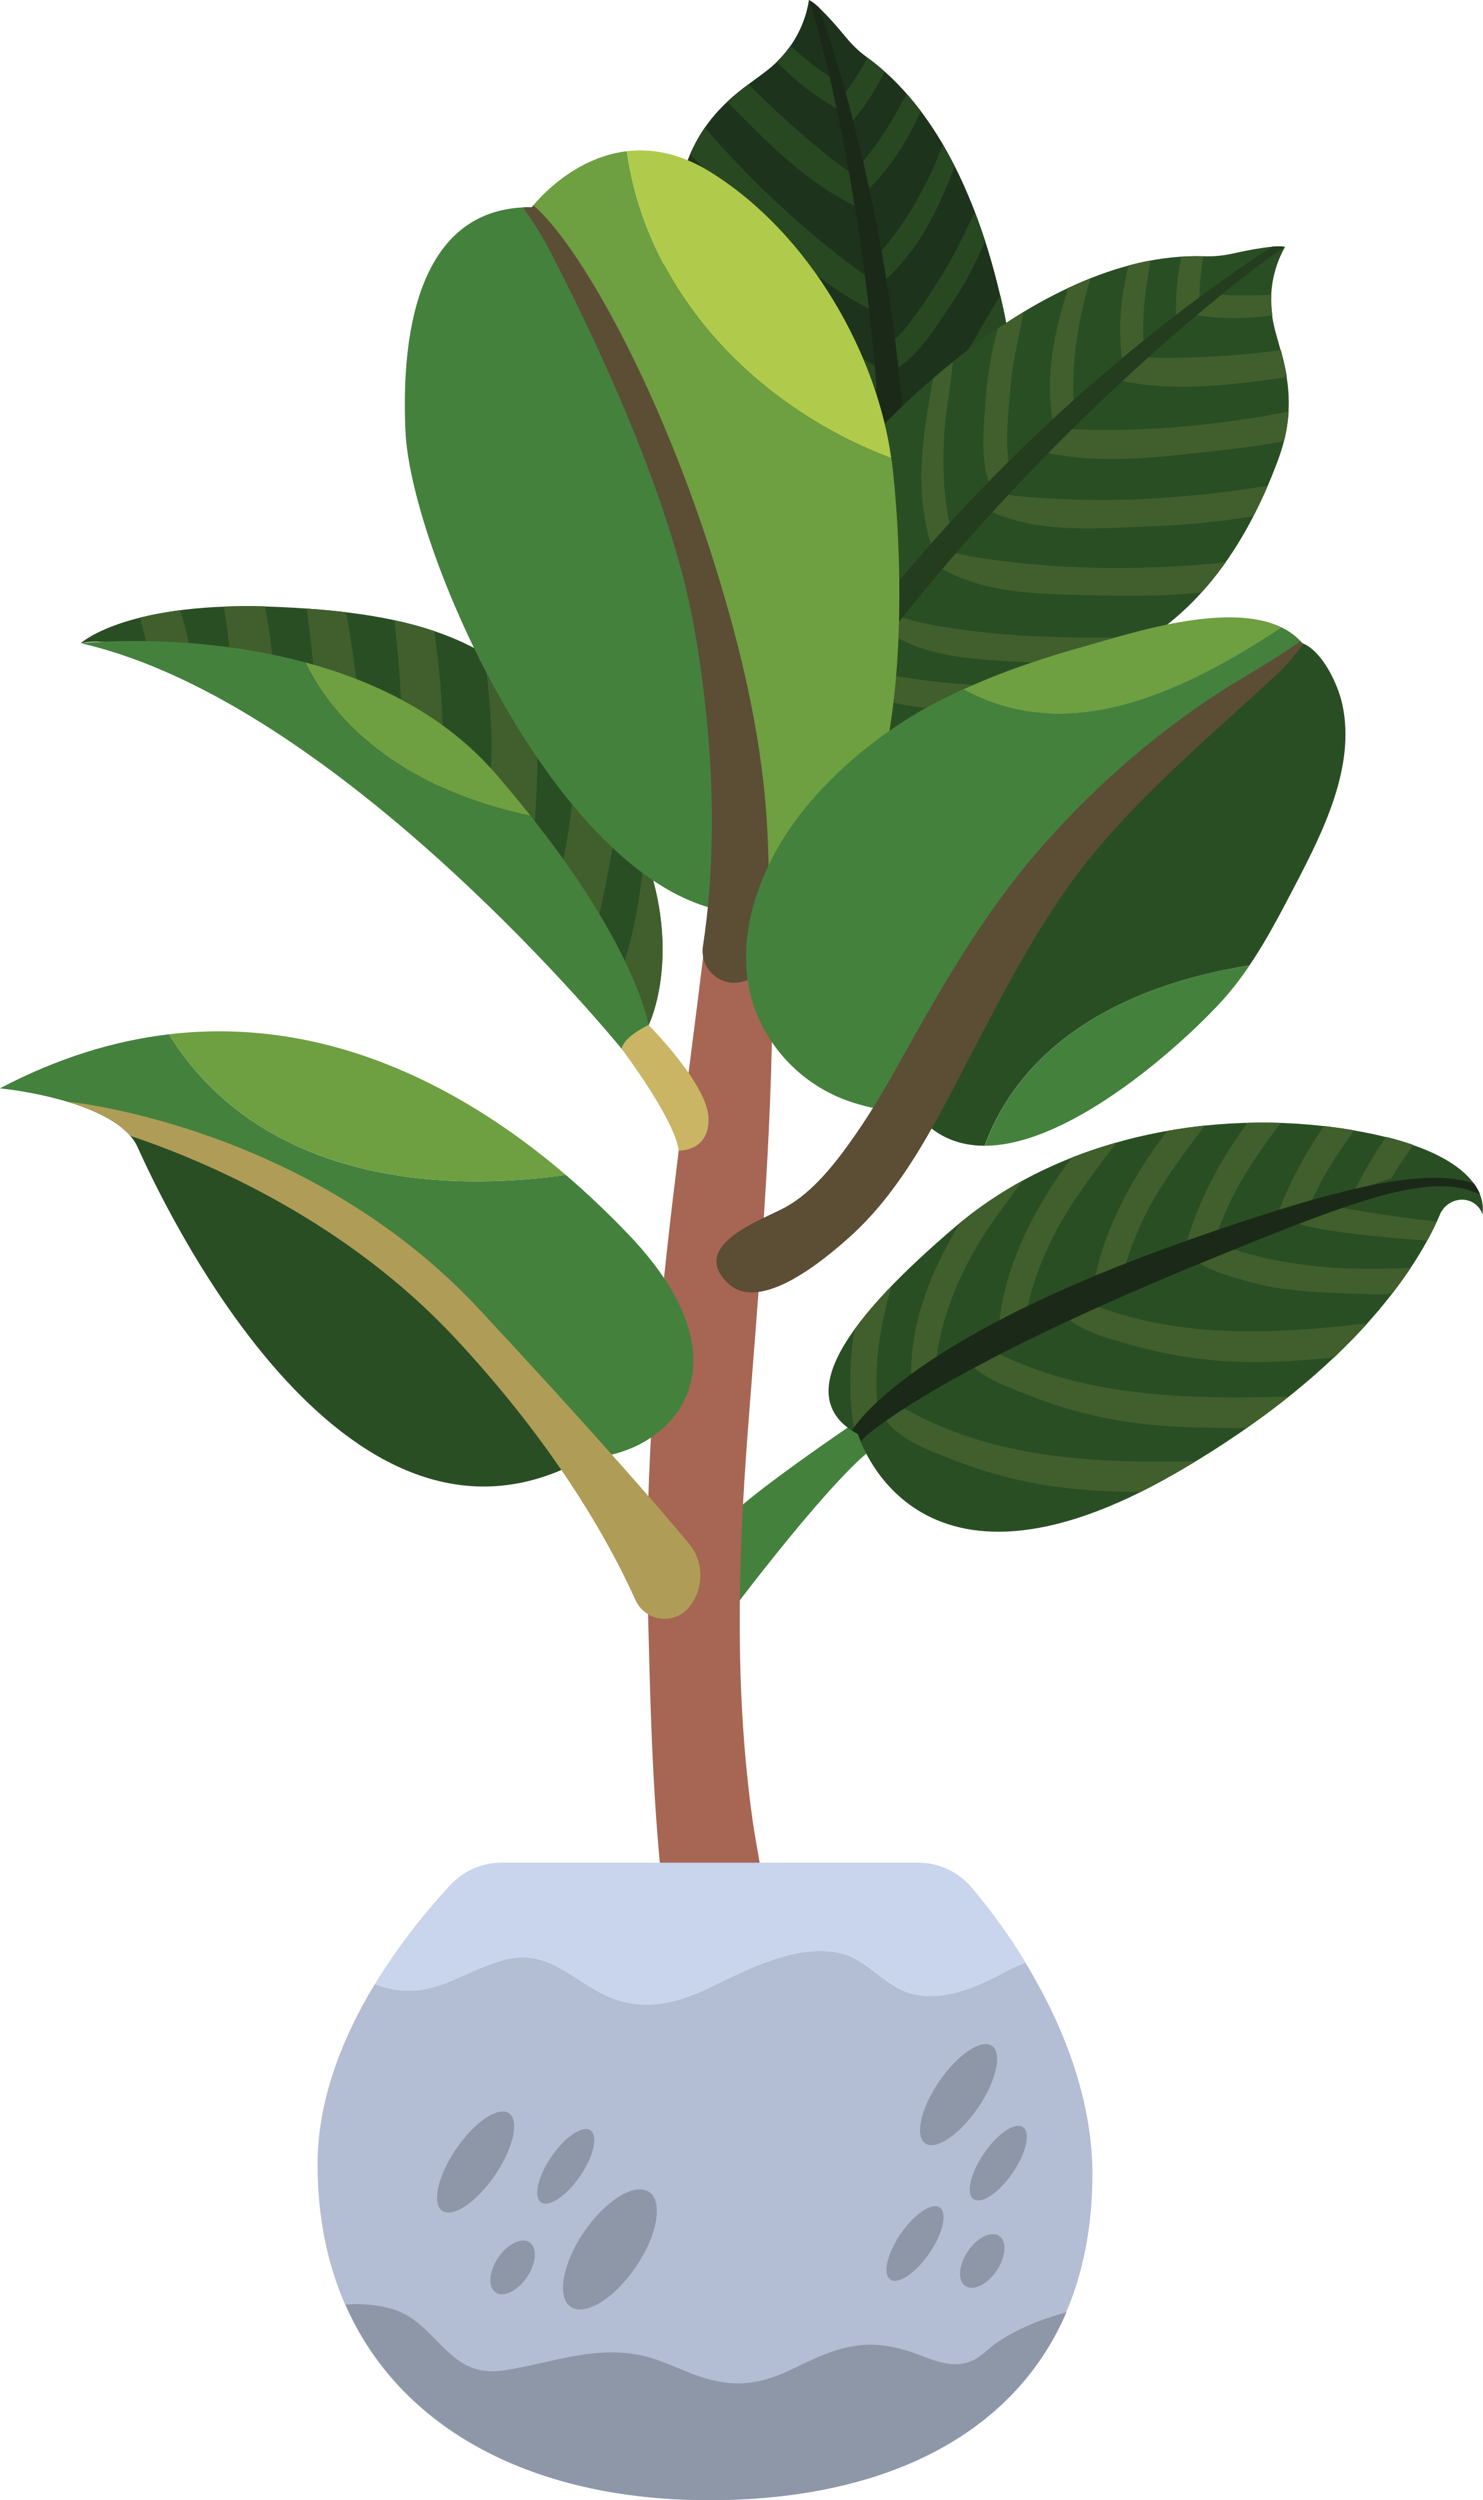 <?xml version="1.0" encoding="UTF-8"?><svg id="a" xmlns="http://www.w3.org/2000/svg" viewBox="0 0 120.21 202.54"><defs><style>.d{fill:#b3bdd3;}.e{fill:#8e97a8;}.f{fill:#b0cb4b;}.g{fill:#a66653;}.h{fill:#af9d57;}.i{fill:#cab565;}.j{fill:#c9d5ed;}.k{fill:#1e331b;}.l{fill:#233d1e;}.m{fill:#405f2c;}.n{fill:#1b2a18;}.o{fill:#44813d;}.p{fill:#6e9f41;}.q{fill:#284822;}.r{fill:#2a4e24;}.s{fill:#5c4d35;}</style></defs><g id="b"><g id="c"><path class="o" d="M69.75,114.94s-10.04,6.77-10.96,8.37l.38,7.38s8.9-11.87,12.1-13.7l-1.52-2.05Z"/><path class="k" d="M82.62,34.84c.05-.52-.88-21.85-12.34-30.2-.64-.46-1.21-1.01-1.71-1.62-.9-1.09-2.32-2.72-3.01-3.02V.08c-.34,2.08-1.42,3.95-3.01,5.32-1.93,1.66-5.48,3.27-7.14,8.52-2.48,7.8-2.86,15.96,2.01,23.04,2.83,4.12,10.19,18.94,10.19,18.94,0,0,14.81-18.57,15.02-21.06Z"/><path class="q" d="M73.09,36.87c-.13,.09-.27,.13-.4,.15,0-.22-.12-.45-.37-.59-.05-.03-.1-.05-.15-.08,.03-.38,.07-.75,.1-1.13,2.33-1.76,4.23-3.98,5.88-6.4,1.06-1.56,1.9-3.31,2.94-4.88,.16,.69,.31,1.37,.44,2.02-2.18,4.13-4.28,8.15-8.43,10.91Z"/><path class="q" d="M71.62,22.82c-.05,.05-.11,.09-.17,.12-.12-.74-.24-1.47-.37-2.19,1.79-1.97,3.18-4.24,4.34-6.64,.38-.78,.7-1.59,1.01-2.4,.33,.57,.65,1.16,.95,1.75-1.28,3.44-2.82,6.71-5.76,9.36Z"/><path class="q" d="M70.29,15.42c0-.3-.09-.58-.27-.73-.07-.05-.14-.1-.21-.15-.08-.34-.16-.69-.24-1.03,1.58-1.77,2.84-3.79,3.91-5.92,.4,.46,.79,.93,1.16,1.42-1.05,2.33-2.37,4.51-4.35,6.41Z"/><path class="q" d="M68.76,10.22c-.19-.75-.38-1.5-.57-2.26,.8-1.04,1.5-2.14,2.14-3.28,.48,.35,.94,.73,1.38,1.13-.79,1.56-1.73,3.05-2.95,4.41Z"/><path class="q" d="M67.9,6.65c.09,.77,.17,1.54,.26,2.31-2.01-1.04-3.68-2.42-5.2-3.95,.41-.39,.77-.82,1.1-1.28,1.21,1.07,2.48,2.07,3.85,2.92Z"/><path class="q" d="M72.26,30.12c-.04-.73-.1-1.47-.17-2.2,1.67-1.43,3.01-3.7,4.14-5.44,1.09-1.67,1.88-3.51,2.8-5.27,.3,.78,.57,1.55,.82,2.32-.74,1.74-1.59,3.42-2.66,5-1.37,2.01-2.76,4.39-4.93,5.59Z"/><path class="m" d="M70.11,42.16c.75,.37,1.53,.58,2.28,.97,.69,.36,.44,1.35-.35,1.31-4.55-.25-8.36-3.52-12.04-5.99-.97-.65-1.94-1.31-2.91-2-1.01-1.56-1.78-3.17-2.33-4.81,4.82,3.93,9.75,7.74,15.36,10.52Z"/><path class="m" d="M70.59,47.62c.75,.37,1.53,.58,2.28,.97,.69,.36,.44,1.35-.35,1.31-4.55-.25-8.36-3.52-12.04-5.99-.97-.65-1.94-1.31-2.91-2-1.01-1.56-1.78-3.17-2.33-4.81,4.82,3.93,9.75,7.74,15.36,10.52Z"/><path class="m" d="M70.08,35.35c.68,.38,1.4,.62,2.08,.99,.05,.03,.1,.05,.15,.08,.25,.14,.36,.37,.37,.59,.01,.38-.29,.75-.78,.7-4.54-.46-8.46-3.71-12.02-6.34-2.13-1.58-4.24-3.28-6.19-5.14-.08-1.04-.09-2.08-.04-3.13,5.07,4.84,10.36,8.89,16.43,12.25Z"/><path class="q" d="M70.18,29.21c.7,.45,1.46,.74,2.16,1.21,.65,.43,.29,1.39-.49,1.26-4.5-.75-8.2-4.26-11.58-7.11-2.12-1.79-4.2-3.72-6.1-5.81,.17-.88,.37-1.77,.6-2.65,4.69,5.08,9.65,9.4,15.41,13.1Z"/><path class="q" d="M69.47,21.83c.67,.5,1.41,.84,2.07,1.35,.62,.48,.17,2.4-.55,2.07-4.53-2.08-7.93-5.63-11.11-8.7-1.35-1.3-2.67-2.66-3.93-4.08,.35-.8,.75-1.51,1.18-2.13,3.73,4.29,7.74,8.09,12.34,11.49Z"/><path class="q" d="M69.81,14.54c.07,.05,.14,.1,.21,.15,.18,.15,.26,.42,.27,.73,.02,.71-.37,1.57-.87,1.33-4.27-2.08-7.48-5.48-10.47-8.51,.58-.55,1.17-1.01,1.73-1.42,2.27,2.3,4.68,4.46,7.29,6.48,.59,.46,1.24,.8,1.83,1.25Z"/><path class="n" d="M65.58,.01c.22,.1,.5,.32,.82,.61,1.49,4.18,7.88,23.61,7.22,47.54-.4,.52-1.8,2.35-2.18,2.84C72.54,25.79,66.84,3.61,65.58,.01Z"/><path class="r" d="M69.29,36.98c.28-.44,14.12-16.69,28.3-16.22,.79,.03,1.57-.05,2.34-.22,1.38-.31,3.5-.72,4.23-.53l-.04,.07c-1.02,1.84-1.32,3.98-.91,6.04,.5,2.49,2.31,5.94,.4,11.11-2.84,7.68-7.56,14.35-15.75,16.94-4.77,1.51-19.68,8.67-19.68,8.67,0,0-.26-23.75,1.1-25.84Z"/><path class="m" d="M75.57,44.45c.05,.15,.13,.27,.23,.36,.14-.17,.37-.28,.66-.24,.06,0,.11,.02,.17,.03,.2-.32,.41-.64,.62-.95-.76-2.82-.89-5.75-.7-8.66,.12-1.88,.54-3.77,.68-5.66-.55,.45-1.08,.89-1.59,1.33-.82,4.6-1.63,9.06-.06,13.79Z"/><path class="m" d="M85.36,34.27c.01,.07,.03,.14,.06,.2,.54-.51,1.09-1.01,1.64-1.5-.2-2.65,.1-5.3,.66-7.9,.18-.84,.43-1.68,.68-2.52-.62,.24-1.22,.51-1.82,.8-1.1,3.51-1.9,7.02-1.22,10.93Z"/><path class="m" d="M90.96,29.25c.19-.23,.43-.4,.66-.41,.09,0,.17,0,.26,0,.28-.22,.55-.45,.83-.67-.15-2.37,.09-4.73,.56-7.07-.6,.11-1.2,.25-1.79,.41-.6,2.48-.9,5.01-.51,7.73Z"/><path class="m" d="M95.36,26.1c.61-.48,1.22-.95,1.84-1.43,0-1.31,.14-2.61,.33-3.9-.6-.02-1.19,0-1.78,.04-.34,1.72-.51,3.47-.38,5.29Z"/><path class="m" d="M98.24,23.8c-.54,.56-1.09,1.11-1.63,1.67,2.22,.41,4.38,.36,6.53,.08-.08-.56-.11-1.12-.08-1.68-1.61,.11-3.23,.1-4.83-.06Z"/><path class="m" d="M80.37,39.64c.48-.55,.98-1.1,1.48-1.63-.44-2.15-.1-4.77,.08-6.84,.17-1.99,.67-3.92,1.03-5.88-.71,.43-1.4,.87-2.08,1.33-.49,1.82-.85,3.68-.97,5.58-.16,2.43-.52,5.15,.45,7.44Z"/><path class="m" d="M74.66,50.45c-.82-.17-1.56-.49-2.39-.64-.77-.14-1.18,.8-.53,1.25,3.74,2.6,8.76,2.37,13.17,2.68,1.16,.08,2.34,.16,3.53,.22,1.76-.61,3.35-1.4,4.8-2.36-6.22,.14-12.45,.1-18.58-1.15Z"/><path class="m" d="M70.93,54.46c-.82-.17-1.56-.49-2.39-.64-.77-.14-1.18,.8-.53,1.25,3.74,2.6,8.76,2.37,13.17,2.68,1.16,.08,2.34,.16,3.53,.22,1.76-.61,3.35-1.4,4.8-2.36-6.22,.14-12.45,.1-18.58-1.15Z"/><path class="m" d="M78.87,45.11c-.77-.12-1.48-.37-2.25-.5-.06,0-.11-.02-.17-.03-.29-.04-.51,.07-.66,.24-.24,.29-.24,.77,.19,1.03,3.86,2.43,8.95,2.27,13.37,2.39,2.65,.07,5.36,.02,8.04-.24,.7-.77,1.35-1.59,1.96-2.44-6.97,.7-13.64,.64-20.49-.45Z"/><path class="m" d="M82.56,40.2c-.83-.08-1.61-.31-2.45-.37-.78-.05-1.08,.92-.39,1.3,4.01,2.17,9.08,1.68,13.5,1.51,2.78-.11,5.6-.35,8.38-.83,.41-.8,.8-1.62,1.16-2.46-6.82,1.12-13.39,1.47-20.21,.85Z"/><path class="m" d="M87.66,34.81c-.84-.02-1.62-.21-2.46-.21-.78,0-1.61,1.79-.84,1.97,4.85,1.15,9.71,.43,14.11-.03,1.86-.2,3.74-.45,5.61-.8,.22-.85,.33-1.65,.38-2.4-5.58,1.09-11.08,1.62-16.79,1.47Z"/><path class="m" d="M91.88,28.85c-.09,0-.17,0-.26,0-.23,0-.47,.17-.66,.41-.45,.55-.68,1.47-.13,1.58,4.65,.99,9.27,.28,13.49-.28-.13-.79-.31-1.52-.49-2.19-3.21,.42-6.43,.63-9.74,.63-.75,0-1.47-.13-2.21-.15Z"/><path class="l" d="M104.15,20c-.23-.05-.59-.05-1.02-.02-3.74,2.38-20.73,13.78-34.93,33.05,0,.65-.02,2.96-.02,3.58,14.63-20.56,32.77-34.56,35.97-36.62Z"/><path class="g" d="M61.01,147.5c-1.46-10.38-1.2-20.91-.41-31.34,.9-11.92,2.01-23.99,2.01-35.94,.13-5.19-.09-10.34-.09-15.51-.23-2.66-3.89-2.65-4.13,0-1.99,21.87-6.43,43.62-5.87,65.66,.18,7.18,.34,14.36,1.06,21.51,.06,.62,.05,1.23,0,1.83h8.41c-.24-2.15-.71-4.3-.98-6.21Z"/><g><path class="p" d="M45.86,95.18c-8.88-7.59-19.91-12.84-32.17-11.39,6.72,10.83,19.92,13.14,32.17,11.39Z"/><path class="o" d="M45.86,95.18c-12.24,1.75-25.45-.55-32.17-11.39-4.42,.52-9,1.91-13.7,4.38,0,0,4.69,.44,8.06,2.07,3.59,.45,8.29,1.86,14.13,5.17,10.4,5.9,19.92,16.3,25.22,22.73,.04-.02,.08-.04,.13-.06,6.17,0,14.11-6.87,3.42-18.07-1.61-1.68-3.31-3.3-5.09-4.83Z"/><path class="r" d="M22.19,95.41c-5.85-3.31-10.54-4.72-14.13-5.17,1.39,.67,2.57,1.54,3.08,2.67,1.75,3.85,16.54,36.27,36.27,25.24-5.3-6.43-14.82-16.84-25.22-22.73Z"/></g><path class="h" d="M56.77,127.63c0,.89-.29,1.78-.87,2.52-1.2,1.53-3.59,1.24-4.39-.53-1.16-2.57-3.06-6.23-6.01-10.54-2.22-3.24-5.04-6.85-8.59-10.66-8.75-9.38-19.86-14.23-26.36-16.41-1.11-1.29-3.12-2.18-5.1-2.76h0c.19,0,19.49,1.92,33.36,16.78,8.83,9.47,14.31,15.75,17.02,19,.63,.75,.94,1.68,.94,2.61Z"/><path class="r" d="M6.55,52.1s3.79-3.48,16.01-2.93c13.03,.58,18.55,3.33,24.65,11.15,10.17,13.05,5.37,22.72,5.37,22.72l-13.08-13.25-20.87-14.92s-7.71-3.6-12.07-2.77Z"/><path class="m" d="M49.84,80.27l2.73,2.77s2.76-5.57-.34-13.95c-.21,2.33-.51,4.67-1.1,7-.36,1.41-.81,2.8-1.29,4.19Z"/><path class="m" d="M18.78,54.98l3.77,2.69c-.14-1.98-.4-3.96-.64-5.87-.11-.92-.26-1.8-.44-2.68-1.2-.03-2.31-.02-3.34,.02,.17,.97,.32,1.95,.42,2.93,.09,.97,.17,1.94,.24,2.9Z"/><path class="m" d="M15.67,53.67c-.13-.57-.26-1.13-.38-1.68-.2-.88-.43-1.72-.69-2.55-1.25,.16-2.33,.37-3.25,.6,.23,.82,.44,1.65,.61,2.49,1.33,.32,2.63,.75,3.72,1.14Z"/><path class="m" d="M25.82,60.02l3.58,2.56c-.12-4.33-.54-8.71-1.35-12.98-1.01-.12-2.07-.22-3.19-.3,.23,1.7,.43,3.41,.58,5.13,.16,1.85,.25,3.72,.38,5.59Z"/><path class="m" d="M39.8,62.14c-.13,2.42-.5,4.84-.86,7.26l.55,.39,3.11,3.15c.67-3.91,.92-7.99,.97-11.82,.03-1.82-.11-3.54-.36-5.23-1.25-1.15-2.55-2.13-3.96-2.95,.38,3.03,.71,6.06,.55,9.19Z"/><path class="m" d="M44.27,74.63l3.3,3.34c.9-3.09,1.56-6.27,2.08-9.3,.24-1.41,.37-2.78,.43-4.13-.79-1.36-1.73-2.77-2.86-4.22-.19-.24-.38-.48-.57-.72-.09,3.16-.22,6.32-.88,9.49-.39,1.86-.93,3.7-1.49,5.53Z"/><path class="m" d="M32.35,64.68l3.45,2.47c.19-2.95,.15-5.94,.06-8.75-.07-2.43-.32-4.86-.66-7.27-1.01-.34-2.07-.63-3.22-.88,.26,2.48,.5,4.96,.55,7.46,.05,2.33-.05,4.65-.19,6.98Z"/><path class="i" d="M50.39,84.97s4.29,5.67,4.63,8.24c0,0,2.51,.1,2.41-2.66-.1-2.75-4.86-7.51-4.86-7.51,0,0-1.73-.61-2.18,1.93Z"/><path class="p" d="M43.01,66.09c-.9-1.12-1.85-2.28-2.92-3.51-4.19-4.78-9.86-7.45-15.35-8.92,3.47,6.98,10.58,10.82,18.28,12.43Z"/><path class="o" d="M24.73,53.66c-9.36-2.52-18.18-1.55-18.18-1.55,21.04,4.78,43.84,32.86,43.84,32.86,.17-1.01,2.18-1.93,2.18-1.93,0,0-.99-6.2-9.57-16.95-7.7-1.62-14.8-5.45-18.28-12.43Z"/><g><path class="f" d="M57.56,13.92c-2.49-1.54-4.78-1.91-6.76-1.67,1.64,11.68,10.71,20.83,21.44,24.86-1.14-8.28-6.49-18.11-14.68-23.19Z"/><path class="p" d="M50.8,12.25c-4.31,.52-7.2,3.92-7.63,4.46,4.69,6.49,10.03,15.86,13.11,27.81,2.91,11.29,3.88,21.59,4.07,29.46,.04,0,.08,0,.12,.01,14.28,.33,12.84-28,11.85-36.38-.02-.17-.05-.34-.08-.51-10.73-4.03-19.81-13.18-21.44-24.86Z"/><path class="o" d="M43.17,16.71s-.06,.08-.06,.08c-8.05-.11-10.69,7.83-10.25,18.08,.44,10.22,13.26,38.63,27.5,39.12-.2-7.87-1.16-18.18-4.07-29.46-3.08-11.96-8.42-21.32-13.11-27.81Z"/></g><path class="s" d="M62.41,74.27c-.28-4.22,.5-10.89-3.24-24.35-4.59-16.57-11.83-29.72-15.93-33.29-.08,.1-.13,.16-.13,.16-.24,0-.48,0-.71,.01,.65,.93,1.56,2.3,2.3,3.75,2.42,4.75,9.55,18.81,11.58,30.34,.9,5.14,1.3,9.69,1.4,13.63,.13,5.23-.27,9.33-.7,12.12-.29,1.89,1.51,3.44,3.33,2.85,.92-.3,2.35-1.48,2.11-5.21Z"/><g><path class="p" d="M103.89,50.83c-4.4-2.16-12.41,.54-15.63,1.43-3.47,.96-6.9,2.09-10.17,3.59,8.21,4.53,17.28,.64,25.8-5.01Z"/><path class="o" d="M78.09,55.84c-.91,.41-1.81,.85-2.69,1.32-3.76,2.04-7.68,5.12-10.56,8.84-4.45,5.76-6.56,13.92-1.14,19.85,1.16,1.27,2.59,2.29,4.16,2.99,1.24,.55,3.2,1.12,5.18,1.22,3.61-6.01,10.14-16.88,12.06-20.22,2.7-4.69,20.45-17.75,20.45-17.75h0c-.46-.54-1.03-.95-1.67-1.27-8.52,5.65-17.59,9.54-25.8,5.01Z"/><path class="o" d="M79.81,92.82c7.14,0,16.48-8.64,19.41-11.92,.76-.86,1.44-1.76,2.07-2.69-9.43,1.47-18.21,5.78-21.47,14.61Z"/><path class="r" d="M108.81,57.07c-.35-1.62-1.61-4.33-3.25-4.97h0s-17.75,13.06-20.45,17.75c-1.92,3.33-8.44,14.21-12.06,20.22,.38,.02,.76,.02,1.13,0,1.51,1.97,3.47,2.75,5.63,2.75,3.27-8.83,12.04-13.13,21.47-14.61,1.4-2.06,2.54-4.27,3.71-6.51,2.25-4.31,4.91-9.6,3.82-14.63Z"/></g><path class="s" d="M105.41,51.94c-2.14,1.55-4.5,2.81-6.72,4.25-5.48,3.57-10.42,7.96-14.68,12.91-4.43,5.15-7.69,10.87-10.98,16.77-1.18,2.12-2.41,4.23-3.81,6.22-1.43,2.05-3.3,4.47-5.54,5.7-1.89,1.04-7.9,3.07-4.67,6.17,2.62,2.51,7.92-2.02,9.82-3.71,3.73-3.34,6.18-7.75,8.48-12.13,2.66-5.07,5.18-10.18,8.35-14.96,4.94-7.42,11.66-12.74,18.08-18.76,.44-.41,1.39-1.53,1.93-2.25-.04-.02-.07-.04-.11-.05-.05-.06-.1-.1-.15-.16Z"/><path class="r" d="M69.55,116.19s4.46,15.43,25.74,3.16c14.98-8.64,19.96-17.47,21.43-20.96,.5-1.19,2.04-1.61,2.98-.74,.21,.19,.37,.43,.45,.73,0,0,1.32-4.58-9.71-6.68-11.03-2.1-24.08,.08-32.98,7.66-8.59,7.32-13.51,13.8-7.92,16.83Z"/><path class="m" d="M73.89,112.1c.63-.48,1.28-.94,1.95-1.38,.07-.61,.11-1.24,.24-1.84,.48-2.3,1.28-4.52,2.37-6.6,1.25-2.39,2.87-4.52,4.48-6.66-1.81,.99-3.52,2.14-5.11,3.46-2.5,4.05-4.22,8.63-3.93,13.03Z"/><path class="m" d="M71.3,108.54c.21-1.48,.56-2.92,.96-4.35-1.18,1.22-2.19,2.4-2.99,3.51-.44,2.82-.5,5.68,.01,8.33,.09,.05,.18,.11,.27,.16,0,0,.01,.05,.04,.13,.49-.63,1.01-1.24,1.56-1.81-.18-1.99-.14-3.99,.14-5.97Z"/><path class="m" d="M83.08,106.88c.02-.13,.04-.27,.07-.4,.48-2.3,1.28-4.52,2.37-6.6,1.38-2.64,3.21-4.95,4.97-7.32-1.22,.35-2.43,.75-3.61,1.21-3.13,4.15-5.66,9.18-5.93,14.1,.7-.34,1.42-.67,2.13-.99Z"/><path class="m" d="M90.88,103.76c.49-1.98,1.2-3.89,2.14-5.7,1.29-2.47,2.98-4.66,4.64-6.88-1.01,.11-2.02,.26-3.03,.43-2.94,3.82-5.41,8.42-6.05,13.01,.76-.29,1.52-.58,2.29-.87Z"/><path class="m" d="M97.42,101.26c.31-.12,.61-.25,.92-.37,.46-1.47,1.03-2.91,1.75-4.28,1.05-2.01,2.37-3.84,3.72-5.64-.9-.03-1.8-.03-2.7,0-2.4,3.28-4.4,7.07-5.21,10.9,.51-.2,1.02-.4,1.53-.6Z"/><path class="m" d="M106.11,97.79c.26-.62,.54-1.22,.85-1.82,.81-1.55,1.78-2.99,2.8-4.4-.8-.14-1.61-.25-2.43-.35-1.63,2.36-3.02,4.95-3.92,7.61,.89-.35,1.79-.7,2.69-1.05Z"/><path class="m" d="M112.76,95.46c.56-.93,1.17-1.83,1.8-2.71-.66-.23-1.39-.45-2.2-.65-.95,1.38-1.82,2.84-2.55,4.34,.98-.34,1.97-.67,2.96-.98Z"/><path class="m" d="M72.75,113.77c-.09-.05-.17-.09-.26-.11-.29,.24-.59,.48-.9,.7-.03,.23,.02,.47,.18,.67,1.33,1.71,3.52,2.46,5.49,3.23,2.79,1.1,5.69,1.84,8.66,2.23,2.17,.28,4.34,.35,6.52,.38,.91-.45,1.86-.96,2.85-1.53,.56-.32,1.1-.64,1.62-.96-8.35,.18-16.89-.22-24.17-4.61Z"/><path class="m" d="M80.05,109.2c-.13,.06-.27,.12-.4,.19-.49,.24-.98,.46-1.47,.68,1.34,1.54,3.41,2.26,5.27,2.99,2.79,1.1,5.69,1.84,8.66,2.23,2.96,.39,5.94,.37,8.92,.41,1.23-.86,2.38-1.72,3.44-2.56-8.35,.23-16.99,.07-24.42-3.94Z"/><path class="m" d="M88.12,105.52c-.67,.3-1.35,.6-2.02,.9,1.49,1.47,3.67,1.99,5.65,2.55,2.89,.81,5.85,1.27,8.84,1.36,2.53,.08,5.03-.13,7.54-.35,1.01-.96,1.91-1.89,2.72-2.78-7.67,.91-15.54,1.28-22.72-1.68Z"/><path class="m" d="M99.17,100.95c-.88,.31-1.75,.63-2.62,.96,1.44,1.07,3.31,1.53,5.02,2.01,2.89,.81,6.81,.83,9.81,.93,.37,.01,.87,0,1.46-.05,.57-.74,1.07-1.44,1.51-2.09-5.17,.27-10.31-.03-15.17-1.77Z"/><path class="m" d="M104.89,99.04c.35,.1,.7,.19,1.04,.28,1.6,.44,5.76,.91,9.76,1.18,.31-.57,.57-1.08,.77-1.53-2.59-.3-5.19-.65-7.75-1.15-1.27,.41-2.55,.81-3.82,1.21Z"/><path class="n" d="M70.05,116.47c.04-.07,5.68-5.28,27.07-14.05,12.83-5.27,18.82-7.55,22.85-5.66-.11-.28-.27-.58-.5-.89-3.87-1.32-10.73,.22-23.21,4.61-21.86,7.7-26.64,14.52-27.16,15.35l-.05,.05c.16,.1,.33,.21,.51,.3,0,0,.06,.22,.21,.59l.19-.18,.1-.12Z"/></g><g><path class="j" d="M40.8,158.8c3.09-.87,4.93,.92,7.46,2.41,3.26,1.92,6.2,1.3,9.39-.24,3.01-1.45,6.91-3.5,10.4-2.76,2.35,.5,3.7,2.85,6.09,3.36,2.63,.57,5.25-.7,7.49-1.88,.5-.26,1.01-.48,1.53-.67-1.3-2.13-2.77-4.18-4.37-6.08-1.08-1.29-2.67-2.04-4.35-2.04H40.64c-1.59,0-3.1,.68-4.18,1.85-2.27,2.46-4.36,5.16-6.07,7.99,.17,.06,.33,.12,.49,.17,4.07,1.27,6.27-1.08,9.92-2.11Z"/><path class="d" d="M81.62,159.69c-2.24,1.18-4.86,2.44-7.49,1.88-2.39-.51-3.74-2.86-6.09-3.36-3.48-.74-7.39,1.31-10.4,2.76-3.19,1.54-6.13,2.15-9.39,.24-2.53-1.49-4.36-3.28-7.46-2.41-3.65,1.03-5.85,3.38-9.92,2.11-.16-.05-.32-.11-.49-.17-2.82,4.64-4.64,9.66-4.64,14.59,0,17.37,13.05,27.22,31.7,27.22s31.11-9.06,31.11-26.43c0-5.76-2.14-11.71-5.42-17.1-.52,.19-1.03,.4-1.53,.67Z"/><path class="e" d="M80.8,189.78c-.66,.45-1.23,1.12-1.96,1.45-1.58,.72-3.11,0-4.54-.53-3.95-1.46-6.3-.63-9.92,1.15-2.65,1.3-4.76,1.65-7.64,.68-1.54-.51-2.98-1.3-4.56-1.67-4-.92-7.53,.61-11.41,1.18-4.56,.67-5.3-3.97-9.07-5.01-1.23-.34-2.47-.43-3.69-.33,4.49,10.22,15.38,15.84,29.46,15.84s24.67-5.19,28.98-15.23l-.5,.15c-1.86,.55-3.53,1.24-5.14,2.32Z"/><path class="e" d="M79.27,170.76c-1.49,2.18-3.4,3.47-4.27,2.88-.87-.59-.36-2.84,1.13-5.02,1.49-2.18,3.4-3.47,4.27-2.88,.87,.59,.36,2.84-1.13,5.02Z"/><path class="e" d="M40.12,176.22c-1.49,2.18-3.4,3.47-4.27,2.88-.87-.59-.36-2.84,1.13-5.02,1.49-2.18,3.4-3.47,4.27-2.88,.87,.59,.36,2.84-1.13,5.02Z"/><path class="e" d="M51.53,183.66c-1.75,2.57-4.11,4.01-5.27,3.22-1.15-.79-.67-3.51,1.09-6.08,1.76-2.57,4.11-4.01,5.27-3.22,1.15,.79,.67,3.51-1.09,6.08Z"/><path class="e" d="M75.33,182.54c-1.1,1.61-2.52,2.56-3.16,2.13-.64-.44-.27-2.1,.84-3.71s2.52-2.56,3.16-2.13c.64,.44,.27,2.1-.84,3.71Z"/><path class="e" d="M82.08,176.03c-1.1,1.61-2.52,2.56-3.16,2.13-.64-.44-.27-2.1,.84-3.71,1.1-1.61,2.52-2.56,3.16-2.13,.64,.44,.27,2.1-.84,3.71Z"/><path class="e" d="M47.02,176.29c-1.1,1.61-2.52,2.56-3.16,2.13-.64-.44-.27-2.1,.84-3.71,1.1-1.61,2.52-2.56,3.16-2.13,.64,.44,.27,2.1-.84,3.71Z"/><path class="e" d="M80.78,183.96c-.76,1.12-1.9,1.67-2.54,1.23-.64-.44-.54-1.7,.22-2.82,.76-1.12,1.9-1.67,2.54-1.23,.64,.44,.54,1.7-.22,2.82Z"/><path class="e" d="M42.71,184.48c-.76,1.12-1.9,1.67-2.54,1.23-.64-.44-.54-1.7,.22-2.82,.76-1.12,1.9-1.67,2.54-1.23,.64,.44,.54,1.7-.22,2.82Z"/></g></g></svg>